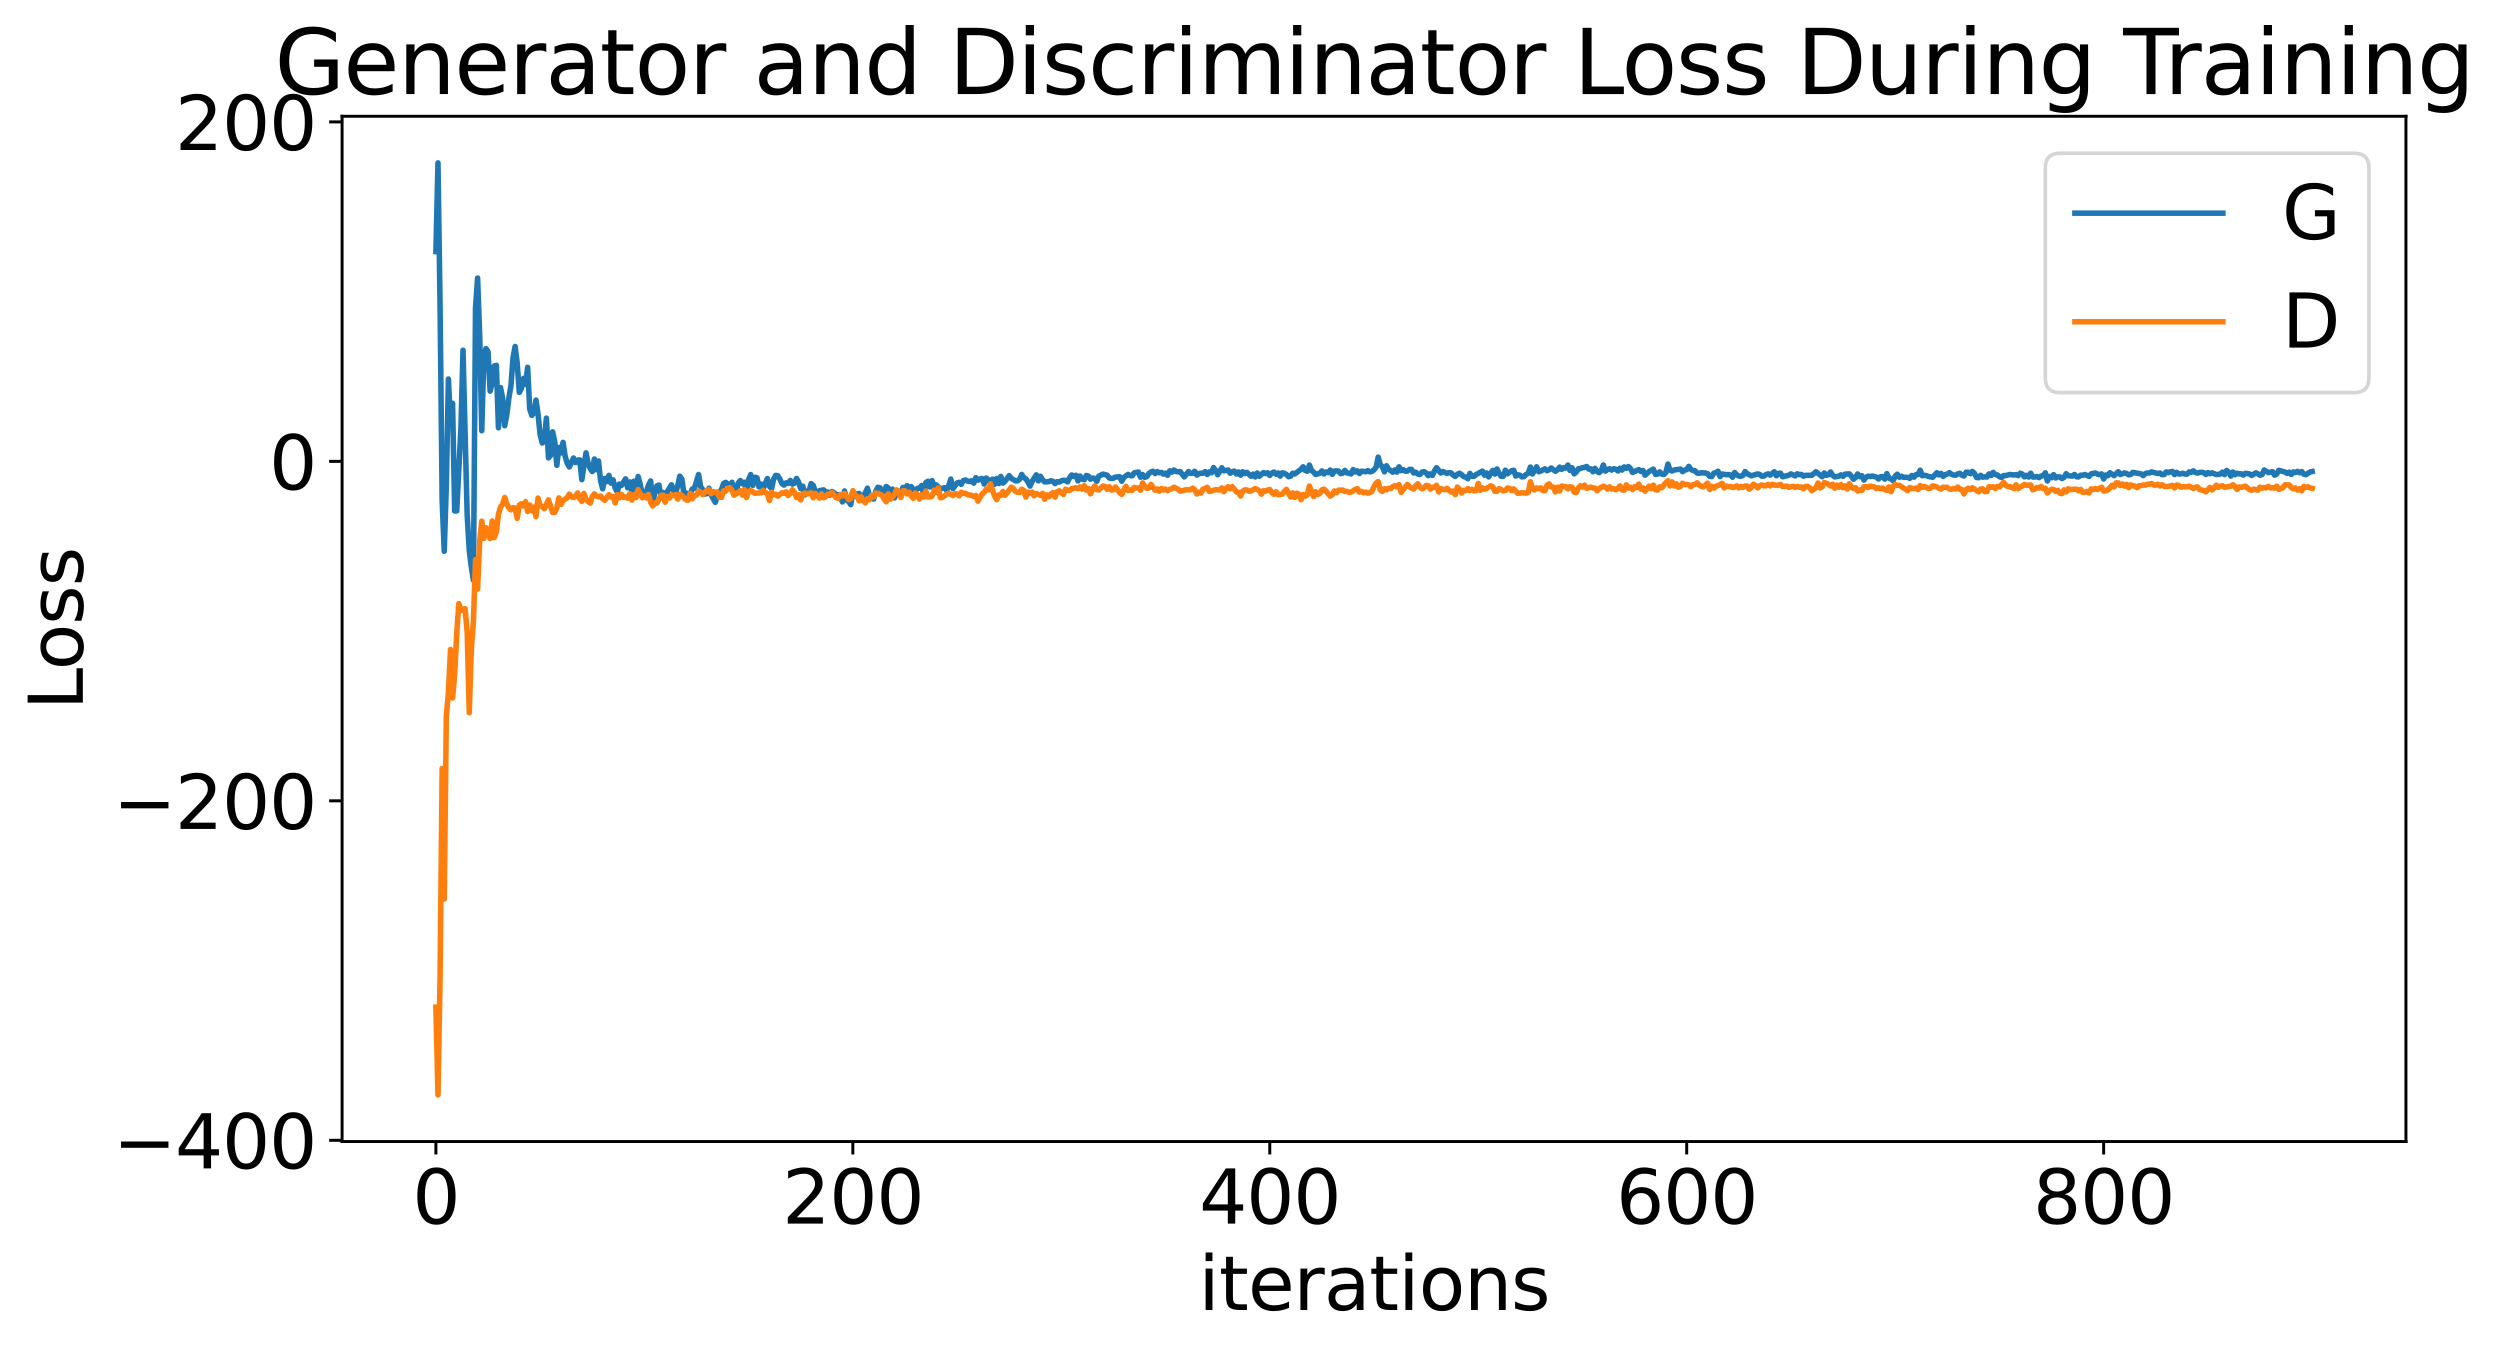 <?xml version="1.0" encoding="utf-8" standalone="no"?>
<!DOCTYPE svg PUBLIC "-//W3C//DTD SVG 1.1//EN"
  "http://www.w3.org/Graphics/SVG/1.1/DTD/svg11.dtd">
<svg xmlns:xlink="http://www.w3.org/1999/xlink" width="675.923pt" height="365.549pt" viewBox="0 0 675.923 365.549" xmlns="http://www.w3.org/2000/svg" version="1.1">
 <defs>
  <style type="text/css">*{stroke-linejoin: round; stroke-linecap: butt}</style>
 </defs>
 <g id="figure_1">
  <g id="patch_1">
   <path d="M 0 365.549 
L 675.923 365.549 
L 675.923 -0 
L 0 -0 
z
" style="fill: #ffffff"/>
  </g>
  <g id="axes_1">
   <g id="patch_2">
    <path d="M 92.491 308.636 
L 650.491 308.636 
L 650.491 31.436 
L 92.491 31.436 
z
" style="fill: #ffffff"/>
   </g>
   <g id="matplotlib.axis_1">
    <g id="xtick_1">
     <g id="line2d_1">
      <defs>
       <path id="m16349808af" d="M 0 0 
L 0 3.5 
" style="stroke: #000000; stroke-width: 0.8"/>
      </defs>
      <g>
       <use xlink:href="#m16349808af" x="117.854" y="308.636" style="stroke: #000000; stroke-width: 0.8"/>
      </g>
     </g>
     <g id="text_1">
      <!-- 0 -->
      <g transform="translate(111.492 330.833) scale(0.2 -0.2)">
       <defs>
        <path id="DejaVuSans-30" d="M 2034 4250 
Q 1547 4250 1301 3770 
Q 1056 3291 1056 2328 
Q 1056 1369 1301 889 
Q 1547 409 2034 409 
Q 2525 409 2770 889 
Q 3016 1369 3016 2328 
Q 3016 3291 2770 3770 
Q 2525 4250 2034 4250 
z
M 2034 4750 
Q 2819 4750 3233 4129 
Q 3647 3509 3647 2328 
Q 3647 1150 3233 529 
Q 2819 -91 2034 -91 
Q 1250 -91 836 529 
Q 422 1150 422 2328 
Q 422 3509 836 4129 
Q 1250 4750 2034 4750 
z
" transform="scale(0.016)"/>
       </defs>
       <use xlink:href="#DejaVuSans-30"/>
      </g>
     </g>
    </g>
    <g id="xtick_2">
     <g id="line2d_2">
      <g>
       <use xlink:href="#m16349808af" x="230.582" y="308.636" style="stroke: #000000; stroke-width: 0.8"/>
      </g>
     </g>
     <g id="text_2">
      <!-- 200 -->
      <g transform="translate(211.494 330.833) scale(0.2 -0.2)">
       <defs>
        <path id="DejaVuSans-32" d="M 1228 531 
L 3431 531 
L 3431 0 
L 469 0 
L 469 531 
Q 828 903 1448 1529 
Q 2069 2156 2228 2338 
Q 2531 2678 2651 2914 
Q 2772 3150 2772 3378 
Q 2772 3750 2511 3984 
Q 2250 4219 1831 4219 
Q 1534 4219 1204 4116 
Q 875 4013 500 3803 
L 500 4441 
Q 881 4594 1212 4672 
Q 1544 4750 1819 4750 
Q 2544 4750 2975 4387 
Q 3406 4025 3406 3419 
Q 3406 3131 3298 2873 
Q 3191 2616 2906 2266 
Q 2828 2175 2409 1742 
Q 1991 1309 1228 531 
z
" transform="scale(0.016)"/>
       </defs>
       <use xlink:href="#DejaVuSans-32"/>
       <use xlink:href="#DejaVuSans-30" x="63.623"/>
       <use xlink:href="#DejaVuSans-30" x="127.246"/>
      </g>
     </g>
    </g>
    <g id="xtick_3">
     <g id="line2d_3">
      <g>
       <use xlink:href="#m16349808af" x="343.309" y="308.636" style="stroke: #000000; stroke-width: 0.8"/>
      </g>
     </g>
     <g id="text_3">
      <!-- 400 -->
      <g transform="translate(324.221 330.833) scale(0.2 -0.2)">
       <defs>
        <path id="DejaVuSans-34" d="M 2419 4116 
L 825 1625 
L 2419 1625 
L 2419 4116 
z
M 2253 4666 
L 3047 4666 
L 3047 1625 
L 3713 1625 
L 3713 1100 
L 3047 1100 
L 3047 0 
L 2419 0 
L 2419 1100 
L 313 1100 
L 313 1709 
L 2253 4666 
z
" transform="scale(0.016)"/>
       </defs>
       <use xlink:href="#DejaVuSans-34"/>
       <use xlink:href="#DejaVuSans-30" x="63.623"/>
       <use xlink:href="#DejaVuSans-30" x="127.246"/>
      </g>
     </g>
    </g>
    <g id="xtick_4">
     <g id="line2d_4">
      <g>
       <use xlink:href="#m16349808af" x="456.036" y="308.636" style="stroke: #000000; stroke-width: 0.8"/>
      </g>
     </g>
     <g id="text_4">
      <!-- 600 -->
      <g transform="translate(436.949 330.833) scale(0.2 -0.2)">
       <defs>
        <path id="DejaVuSans-36" d="M 2113 2584 
Q 1688 2584 1439 2293 
Q 1191 2003 1191 1497 
Q 1191 994 1439 701 
Q 1688 409 2113 409 
Q 2538 409 2786 701 
Q 3034 994 3034 1497 
Q 3034 2003 2786 2293 
Q 2538 2584 2113 2584 
z
M 3366 4563 
L 3366 3988 
Q 3128 4100 2886 4159 
Q 2644 4219 2406 4219 
Q 1781 4219 1451 3797 
Q 1122 3375 1075 2522 
Q 1259 2794 1537 2939 
Q 1816 3084 2150 3084 
Q 2853 3084 3261 2657 
Q 3669 2231 3669 1497 
Q 3669 778 3244 343 
Q 2819 -91 2113 -91 
Q 1303 -91 875 529 
Q 447 1150 447 2328 
Q 447 3434 972 4092 
Q 1497 4750 2381 4750 
Q 2619 4750 2861 4703 
Q 3103 4656 3366 4563 
z
" transform="scale(0.016)"/>
       </defs>
       <use xlink:href="#DejaVuSans-36"/>
       <use xlink:href="#DejaVuSans-30" x="63.623"/>
       <use xlink:href="#DejaVuSans-30" x="127.246"/>
      </g>
     </g>
    </g>
    <g id="xtick_5">
     <g id="line2d_5">
      <g>
       <use xlink:href="#m16349808af" x="568.763" y="308.636" style="stroke: #000000; stroke-width: 0.8"/>
      </g>
     </g>
     <g id="text_5">
      <!-- 800 -->
      <g transform="translate(549.676 330.833) scale(0.2 -0.2)">
       <defs>
        <path id="DejaVuSans-38" d="M 2034 2216 
Q 1584 2216 1326 1975 
Q 1069 1734 1069 1313 
Q 1069 891 1326 650 
Q 1584 409 2034 409 
Q 2484 409 2743 651 
Q 3003 894 3003 1313 
Q 3003 1734 2745 1975 
Q 2488 2216 2034 2216 
z
M 1403 2484 
Q 997 2584 770 2862 
Q 544 3141 544 3541 
Q 544 4100 942 4425 
Q 1341 4750 2034 4750 
Q 2731 4750 3128 4425 
Q 3525 4100 3525 3541 
Q 3525 3141 3298 2862 
Q 3072 2584 2669 2484 
Q 3125 2378 3379 2068 
Q 3634 1759 3634 1313 
Q 3634 634 3220 271 
Q 2806 -91 2034 -91 
Q 1263 -91 848 271 
Q 434 634 434 1313 
Q 434 1759 690 2068 
Q 947 2378 1403 2484 
z
M 1172 3481 
Q 1172 3119 1398 2916 
Q 1625 2713 2034 2713 
Q 2441 2713 2670 2916 
Q 2900 3119 2900 3481 
Q 2900 3844 2670 4047 
Q 2441 4250 2034 4250 
Q 1625 4250 1398 4047 
Q 1172 3844 1172 3481 
z
" transform="scale(0.016)"/>
       </defs>
       <use xlink:href="#DejaVuSans-38"/>
       <use xlink:href="#DejaVuSans-30" x="63.623"/>
       <use xlink:href="#DejaVuSans-30" x="127.246"/>
      </g>
     </g>
    </g>
    <g id="text_6">
     <!-- iterations -->
     <g transform="translate(324.036 354.189) scale(0.2 -0.2)">
      <defs>
       <path id="DejaVuSans-69" d="M 603 3500 
L 1178 3500 
L 1178 0 
L 603 0 
L 603 3500 
z
M 603 4863 
L 1178 4863 
L 1178 4134 
L 603 4134 
L 603 4863 
z
" transform="scale(0.016)"/>
       <path id="DejaVuSans-74" d="M 1172 4494 
L 1172 3500 
L 2356 3500 
L 2356 3053 
L 1172 3053 
L 1172 1153 
Q 1172 725 1289 603 
Q 1406 481 1766 481 
L 2356 481 
L 2356 0 
L 1766 0 
Q 1100 0 847 248 
Q 594 497 594 1153 
L 594 3053 
L 172 3053 
L 172 3500 
L 594 3500 
L 594 4494 
L 1172 4494 
z
" transform="scale(0.016)"/>
       <path id="DejaVuSans-65" d="M 3597 1894 
L 3597 1613 
L 953 1613 
Q 991 1019 1311 708 
Q 1631 397 2203 397 
Q 2534 397 2845 478 
Q 3156 559 3463 722 
L 3463 178 
Q 3153 47 2828 -22 
Q 2503 -91 2169 -91 
Q 1331 -91 842 396 
Q 353 884 353 1716 
Q 353 2575 817 3079 
Q 1281 3584 2069 3584 
Q 2775 3584 3186 3129 
Q 3597 2675 3597 1894 
z
M 3022 2063 
Q 3016 2534 2758 2815 
Q 2500 3097 2075 3097 
Q 1594 3097 1305 2825 
Q 1016 2553 972 2059 
L 3022 2063 
z
" transform="scale(0.016)"/>
       <path id="DejaVuSans-72" d="M 2631 2963 
Q 2534 3019 2420 3045 
Q 2306 3072 2169 3072 
Q 1681 3072 1420 2755 
Q 1159 2438 1159 1844 
L 1159 0 
L 581 0 
L 581 3500 
L 1159 3500 
L 1159 2956 
Q 1341 3275 1631 3429 
Q 1922 3584 2338 3584 
Q 2397 3584 2469 3576 
Q 2541 3569 2628 3553 
L 2631 2963 
z
" transform="scale(0.016)"/>
       <path id="DejaVuSans-61" d="M 2194 1759 
Q 1497 1759 1228 1600 
Q 959 1441 959 1056 
Q 959 750 1161 570 
Q 1363 391 1709 391 
Q 2188 391 2477 730 
Q 2766 1069 2766 1631 
L 2766 1759 
L 2194 1759 
z
M 3341 1997 
L 3341 0 
L 2766 0 
L 2766 531 
Q 2569 213 2275 61 
Q 1981 -91 1556 -91 
Q 1019 -91 701 211 
Q 384 513 384 1019 
Q 384 1609 779 1909 
Q 1175 2209 1959 2209 
L 2766 2209 
L 2766 2266 
Q 2766 2663 2505 2880 
Q 2244 3097 1772 3097 
Q 1472 3097 1187 3025 
Q 903 2953 641 2809 
L 641 3341 
Q 956 3463 1253 3523 
Q 1550 3584 1831 3584 
Q 2591 3584 2966 3190 
Q 3341 2797 3341 1997 
z
" transform="scale(0.016)"/>
       <path id="DejaVuSans-6f" d="M 1959 3097 
Q 1497 3097 1228 2736 
Q 959 2375 959 1747 
Q 959 1119 1226 758 
Q 1494 397 1959 397 
Q 2419 397 2687 759 
Q 2956 1122 2956 1747 
Q 2956 2369 2687 2733 
Q 2419 3097 1959 3097 
z
M 1959 3584 
Q 2709 3584 3137 3096 
Q 3566 2609 3566 1747 
Q 3566 888 3137 398 
Q 2709 -91 1959 -91 
Q 1206 -91 779 398 
Q 353 888 353 1747 
Q 353 2609 779 3096 
Q 1206 3584 1959 3584 
z
" transform="scale(0.016)"/>
       <path id="DejaVuSans-6e" d="M 3513 2113 
L 3513 0 
L 2938 0 
L 2938 2094 
Q 2938 2591 2744 2837 
Q 2550 3084 2163 3084 
Q 1697 3084 1428 2787 
Q 1159 2491 1159 1978 
L 1159 0 
L 581 0 
L 581 3500 
L 1159 3500 
L 1159 2956 
Q 1366 3272 1645 3428 
Q 1925 3584 2291 3584 
Q 2894 3584 3203 3211 
Q 3513 2838 3513 2113 
z
" transform="scale(0.016)"/>
       <path id="DejaVuSans-73" d="M 2834 3397 
L 2834 2853 
Q 2591 2978 2328 3040 
Q 2066 3103 1784 3103 
Q 1356 3103 1142 2972 
Q 928 2841 928 2578 
Q 928 2378 1081 2264 
Q 1234 2150 1697 2047 
L 1894 2003 
Q 2506 1872 2764 1633 
Q 3022 1394 3022 966 
Q 3022 478 2636 193 
Q 2250 -91 1575 -91 
Q 1294 -91 989 -36 
Q 684 19 347 128 
L 347 722 
Q 666 556 975 473 
Q 1284 391 1588 391 
Q 1994 391 2212 530 
Q 2431 669 2431 922 
Q 2431 1156 2273 1281 
Q 2116 1406 1581 1522 
L 1381 1569 
Q 847 1681 609 1914 
Q 372 2147 372 2553 
Q 372 3047 722 3315 
Q 1072 3584 1716 3584 
Q 2034 3584 2315 3537 
Q 2597 3491 2834 3397 
z
" transform="scale(0.016)"/>
      </defs>
      <use xlink:href="#DejaVuSans-69"/>
      <use xlink:href="#DejaVuSans-74" x="27.783"/>
      <use xlink:href="#DejaVuSans-65" x="66.992"/>
      <use xlink:href="#DejaVuSans-72" x="128.516"/>
      <use xlink:href="#DejaVuSans-61" x="169.629"/>
      <use xlink:href="#DejaVuSans-74" x="230.908"/>
      <use xlink:href="#DejaVuSans-69" x="270.117"/>
      <use xlink:href="#DejaVuSans-6f" x="297.9"/>
      <use xlink:href="#DejaVuSans-6e" x="359.082"/>
      <use xlink:href="#DejaVuSans-73" x="422.461"/>
     </g>
    </g>
   </g>
   <g id="matplotlib.axis_2">
    <g id="ytick_1">
     <g id="line2d_6">
      <defs>
       <path id="m690004a95e" d="M 0 0 
L -3.5 0 
" style="stroke: #000000; stroke-width: 0.8"/>
      </defs>
      <g>
       <use xlink:href="#m690004a95e" x="92.491" y="308.301" style="stroke: #000000; stroke-width: 0.8"/>
      </g>
     </g>
     <g id="text_7">
      <!-- −400 -->
      <g transform="translate(30.556 315.9) scale(0.2 -0.2)">
       <defs>
        <path id="DejaVuSans-2212" d="M 678 2272 
L 4684 2272 
L 4684 1741 
L 678 1741 
L 678 2272 
z
" transform="scale(0.016)"/>
       </defs>
       <use xlink:href="#DejaVuSans-2212"/>
       <use xlink:href="#DejaVuSans-34" x="83.789"/>
       <use xlink:href="#DejaVuSans-30" x="147.412"/>
       <use xlink:href="#DejaVuSans-30" x="211.035"/>
      </g>
     </g>
    </g>
    <g id="ytick_2">
     <g id="line2d_7">
      <g>
       <use xlink:href="#m690004a95e" x="92.491" y="216.52" style="stroke: #000000; stroke-width: 0.8"/>
      </g>
     </g>
     <g id="text_8">
      <!-- −200 -->
      <g transform="translate(30.556 224.119) scale(0.2 -0.2)">
       <use xlink:href="#DejaVuSans-2212"/>
       <use xlink:href="#DejaVuSans-32" x="83.789"/>
       <use xlink:href="#DejaVuSans-30" x="147.412"/>
       <use xlink:href="#DejaVuSans-30" x="211.035"/>
      </g>
     </g>
    </g>
    <g id="ytick_3">
     <g id="line2d_8">
      <g>
       <use xlink:href="#m690004a95e" x="92.491" y="124.739" style="stroke: #000000; stroke-width: 0.8"/>
      </g>
     </g>
     <g id="text_9">
      <!-- 0 -->
      <g transform="translate(72.766 132.338) scale(0.2 -0.2)">
       <use xlink:href="#DejaVuSans-30"/>
      </g>
     </g>
    </g>
    <g id="ytick_4">
     <g id="line2d_9">
      <g>
       <use xlink:href="#m690004a95e" x="92.491" y="32.958" style="stroke: #000000; stroke-width: 0.8"/>
      </g>
     </g>
     <g id="text_10">
      <!-- 200 -->
      <g transform="translate(47.316 40.557) scale(0.2 -0.2)">
       <use xlink:href="#DejaVuSans-32"/>
       <use xlink:href="#DejaVuSans-30" x="63.623"/>
       <use xlink:href="#DejaVuSans-30" x="127.246"/>
      </g>
     </g>
    </g>
    <g id="text_11">
     <!-- Loss -->
     <g transform="translate(22.397 191.971) rotate(-90) scale(0.2 -0.2)">
      <defs>
       <path id="DejaVuSans-4c" d="M 628 4666 
L 1259 4666 
L 1259 531 
L 3531 531 
L 3531 0 
L 628 0 
L 628 4666 
z
" transform="scale(0.016)"/>
      </defs>
      <use xlink:href="#DejaVuSans-4c"/>
      <use xlink:href="#DejaVuSans-6f" x="53.963"/>
      <use xlink:href="#DejaVuSans-73" x="115.145"/>
      <use xlink:href="#DejaVuSans-73" x="167.244"/>
     </g>
    </g>
   </g>
   <g id="line2d_10">
    <path d="M 117.854 68.01 
L 118.418 44.036 
L 118.982 82.894 
L 119.545 135.353 
L 120.109 149.038 
L 120.672 131.292 
L 121.236 102.481 
L 121.8 114.664 
L 122.363 109.036 
L 122.927 138.147 
L 123.491 138.134 
L 124.618 115.734 
L 125.182 94.696 
L 126.309 139.286 
L 126.872 148.795 
L 127.436 153.318 
L 128 156.878 
L 128.563 83.249 
L 129.127 75.174 
L 129.691 90.473 
L 130.254 116.457 
L 130.818 96.256 
L 131.382 94.26 
L 131.945 95.075 
L 132.509 105.745 
L 133.072 103.501 
L 133.636 98.938 
L 134.2 98.781 
L 134.763 115.659 
L 135.327 104.793 
L 135.891 107.675 
L 136.454 115.096 
L 137.018 112.159 
L 137.582 107.601 
L 138.145 104.285 
L 138.709 96.707 
L 139.272 93.68 
L 139.836 98.194 
L 140.4 106.086 
L 140.963 105.036 
L 141.527 102.323 
L 142.091 103.946 
L 142.654 99.317 
L 143.218 110.565 
L 143.782 112.307 
L 144.345 111.666 
L 144.909 108.168 
L 145.472 111.995 
L 146.036 117.503 
L 146.6 119.774 
L 147.163 119.367 
L 147.727 113.052 
L 148.291 123.794 
L 148.854 123.122 
L 149.418 116.752 
L 149.982 119.487 
L 150.545 125.791 
L 151.109 120.978 
L 151.672 122.459 
L 152.236 119.602 
L 152.8 123.368 
L 153.363 125.267 
L 153.927 126.254 
L 155.054 123.833 
L 155.618 125.067 
L 156.182 124.405 
L 156.745 124.343 
L 157.309 129.685 
L 158.436 122.441 
L 159 125.292 
L 159.563 126.639 
L 160.127 127.489 
L 160.691 124.105 
L 161.254 127.007 
L 161.818 124.635 
L 162.382 130.008 
L 162.945 132.148 
L 163.509 129.333 
L 164.072 130.199 
L 164.636 128.532 
L 165.2 130.615 
L 165.763 129.75 
L 166.327 131.975 
L 166.891 133.042 
L 167.454 130.869 
L 168.018 131.244 
L 169.145 129.486 
L 169.709 131.903 
L 170.272 130.3 
L 170.836 132.787 
L 171.4 130.104 
L 171.963 132.297 
L 172.527 128.828 
L 173.091 130.977 
L 173.654 133.625 
L 174.218 133.679 
L 174.782 132.891 
L 175.345 131.166 
L 175.909 130.029 
L 176.472 136.267 
L 177.036 133.172 
L 177.6 131.367 
L 178.163 131.144 
L 178.727 134.254 
L 179.291 133.153 
L 179.854 135.194 
L 180.418 132.96 
L 181.545 131.082 
L 182.109 132.585 
L 182.672 133.281 
L 183.236 131.341 
L 183.8 128.753 
L 184.363 129.528 
L 184.927 133.658 
L 185.491 133.308 
L 186.054 134.76 
L 187.182 132.202 
L 187.745 132.04 
L 188.872 128.293 
L 189.436 131.624 
L 190 132.367 
L 190.563 133.575 
L 191.127 133.468 
L 191.691 132.014 
L 192.254 133.775 
L 193.382 135.817 
L 193.945 134.156 
L 194.509 133.039 
L 195.072 132.366 
L 195.636 130.732 
L 196.2 130.422 
L 197.327 131.352 
L 197.891 130.397 
L 198.454 132.386 
L 199.018 133.449 
L 199.582 130.621 
L 200.145 129.916 
L 200.709 130.78 
L 201.272 130.367 
L 201.836 133.018 
L 202.4 129.7 
L 202.963 128.315 
L 203.527 131.243 
L 204.091 129.04 
L 204.654 129.159 
L 205.218 131.658 
L 205.782 130.877 
L 206.345 132.068 
L 207.472 129.382 
L 208.036 131.489 
L 208.6 132.135 
L 209.163 129.52 
L 209.727 128.527 
L 210.291 128.627 
L 210.854 129.507 
L 211.418 130.754 
L 211.982 131.149 
L 212.545 130.543 
L 213.109 130.694 
L 213.672 129.901 
L 214.236 130.887 
L 214.8 130.64 
L 215.363 129.355 
L 215.927 130.365 
L 216.491 132.129 
L 217.054 131.452 
L 217.618 133.778 
L 218.182 132.794 
L 218.745 132.711 
L 219.309 130.761 
L 219.872 131.242 
L 220.436 132.939 
L 221 133.683 
L 221.563 132.669 
L 222.691 132.445 
L 223.254 132.994 
L 223.818 133.06 
L 224.382 133.885 
L 224.945 132.892 
L 225.509 133.233 
L 226.072 133.746 
L 226.636 133.739 
L 227.2 134.525 
L 227.763 135.705 
L 228.327 132.744 
L 228.891 135.219 
L 229.454 135.591 
L 230.018 136.433 
L 230.582 132.965 
L 231.145 134.075 
L 231.709 133.541 
L 232.272 133.422 
L 232.836 135.237 
L 233.4 134.063 
L 233.963 133.229 
L 234.527 131.971 
L 235.091 134.241 
L 235.654 134.068 
L 236.218 134.937 
L 236.782 132.84 
L 237.345 131.756 
L 237.909 131.859 
L 238.472 132.699 
L 239.036 132.989 
L 239.6 131.534 
L 240.163 131.943 
L 240.727 132.9 
L 241.291 132.249 
L 241.854 134.623 
L 242.418 132.871 
L 242.982 133.639 
L 243.545 133.328 
L 244.109 131.803 
L 244.672 132.484 
L 245.236 131.304 
L 245.8 132.834 
L 246.363 131.565 
L 246.927 132.346 
L 247.491 132.763 
L 248.054 132.034 
L 248.618 132.01 
L 249.182 131.256 
L 249.745 133.788 
L 250.309 130.493 
L 250.872 130.136 
L 251.436 131.67 
L 252 129.936 
L 252.563 131.294 
L 253.127 131.094 
L 254.254 132.187 
L 255.382 131.861 
L 255.945 132.64 
L 256.509 131.282 
L 257.072 129.53 
L 257.636 132.112 
L 258.763 130.58 
L 259.327 130.407 
L 259.891 130.957 
L 260.454 129.942 
L 261.018 129.766 
L 261.582 130.066 
L 262.145 130.203 
L 262.709 129.98 
L 263.272 130.627 
L 263.836 129.133 
L 264.4 129.835 
L 264.963 129.534 
L 265.527 129.364 
L 266.091 130.857 
L 266.654 129.246 
L 267.218 129.706 
L 267.782 130.421 
L 268.345 129.545 
L 268.909 130.94 
L 269.472 129.371 
L 270.036 130.738 
L 270.6 128.822 
L 271.163 130.61 
L 271.727 130.103 
L 272.854 128.587 
L 273.418 129.332 
L 274.545 130.014 
L 275.109 130.005 
L 275.672 129.564 
L 276.236 128.278 
L 276.8 129.133 
L 277.363 129.444 
L 277.927 130.328 
L 278.491 131.422 
L 279.054 130.157 
L 280.182 128.387 
L 280.745 130.002 
L 281.309 128.766 
L 281.872 129.728 
L 282.436 130.295 
L 283.563 130.229 
L 284.127 129.99 
L 284.691 130.146 
L 285.254 130.742 
L 285.818 130.233 
L 286.382 130.336 
L 286.945 130.009 
L 287.509 129.832 
L 288.072 129.938 
L 288.636 130.277 
L 289.2 129.16 
L 289.763 128.428 
L 290.327 128.815 
L 290.891 128.503 
L 291.454 130.018 
L 292.018 128.713 
L 292.582 129.533 
L 293.145 129.687 
L 293.709 128.563 
L 294.272 128.72 
L 294.836 129.561 
L 295.4 129.261 
L 295.963 129.333 
L 296.527 130.125 
L 297.091 128.726 
L 298.218 128.193 
L 299.345 128.481 
L 299.909 129.227 
L 300.472 129.364 
L 301.036 129.293 
L 301.6 128.979 
L 302.727 128.9 
L 303.291 130.109 
L 303.854 129.085 
L 304.982 128.258 
L 305.545 128.583 
L 306.109 128.64 
L 306.672 127.829 
L 307.8 127.622 
L 308.363 129.027 
L 308.927 128.308 
L 309.491 129.061 
L 310.054 128.863 
L 310.618 128.028 
L 311.182 127.59 
L 311.745 127.418 
L 312.309 128.046 
L 312.872 127.51 
L 313.436 127.816 
L 314 127.725 
L 314.563 128.205 
L 315.127 127.91 
L 315.691 128.496 
L 316.254 127.307 
L 316.818 127.661 
L 317.382 127.074 
L 317.945 127.464 
L 318.509 127.568 
L 319.072 127.493 
L 320.2 128.934 
L 321.327 127.495 
L 321.891 127.974 
L 322.454 127.964 
L 323.018 127.433 
L 323.582 128.446 
L 324.145 128.006 
L 325.272 127.934 
L 325.836 127.503 
L 326.4 128.276 
L 326.963 127.592 
L 327.527 127.821 
L 328.091 126.42 
L 328.654 127.184 
L 329.218 128.351 
L 330.345 126.478 
L 330.909 127.288 
L 332.036 127.097 
L 332.6 127.944 
L 333.163 127.523 
L 333.727 127.369 
L 334.291 128.155 
L 334.854 127.606 
L 335.418 128.47 
L 335.982 127.537 
L 336.545 128.049 
L 337.109 127.705 
L 338.236 128.758 
L 338.8 128.176 
L 339.363 128.949 
L 339.927 127.886 
L 340.491 128.758 
L 341.618 127.764 
L 342.182 128.041 
L 342.745 127.818 
L 343.309 128.539 
L 343.872 127.909 
L 344.436 127.62 
L 345 128.215 
L 345.563 127.872 
L 346.127 128.731 
L 346.691 127.831 
L 347.254 127.973 
L 347.818 128.302 
L 348.382 128.875 
L 348.945 128.731 
L 349.509 127.937 
L 350.072 128.147 
L 351.763 126.865 
L 352.327 126.206 
L 352.891 127.195 
L 353.454 127.406 
L 354.018 125.752 
L 354.582 127.181 
L 355.145 127.622 
L 355.709 128.285 
L 356.836 127.953 
L 357.4 127.321 
L 357.963 128.138 
L 358.527 127.596 
L 359.091 127.777 
L 359.654 127.076 
L 360.218 128.238 
L 360.782 127.355 
L 361.345 127.311 
L 361.909 127.383 
L 362.472 128.051 
L 363.036 127.911 
L 363.6 127.191 
L 364.163 127.863 
L 364.727 127.925 
L 365.291 128.141 
L 365.854 126.967 
L 366.418 127.602 
L 366.982 127.303 
L 367.545 128.02 
L 368.109 127.396 
L 369.236 127.55 
L 369.8 127.241 
L 370.363 127.562 
L 370.927 127.469 
L 371.491 127.018 
L 372.054 126.33 
L 372.618 123.594 
L 373.182 125.641 
L 373.745 126.194 
L 374.309 127.565 
L 374.872 125.926 
L 375.436 126.839 
L 376.563 127.663 
L 377.127 127.044 
L 377.691 127.646 
L 378.254 126.217 
L 378.818 127.247 
L 379.382 126.969 
L 379.945 127.389 
L 380.509 127.367 
L 381.072 126.91 
L 381.636 126.92 
L 382.2 127.869 
L 382.763 127.674 
L 383.327 128.141 
L 383.891 128.297 
L 384.454 127.669 
L 385.018 127.522 
L 385.582 127.865 
L 386.145 128.588 
L 386.709 128.133 
L 387.272 128.536 
L 387.836 127.352 
L 388.4 126.453 
L 389.527 127.878 
L 390.091 127.473 
L 391.218 127.995 
L 391.782 127.785 
L 392.345 127.877 
L 392.909 128.483 
L 393.472 128.794 
L 394.036 128.221 
L 394.6 127.948 
L 395.163 128.313 
L 395.727 128.855 
L 396.291 128.997 
L 396.854 129.42 
L 397.418 127.992 
L 397.982 128.745 
L 398.545 128.776 
L 399.109 128.307 
L 400.8 127.366 
L 401.363 128.478 
L 401.927 127.867 
L 402.491 128.945 
L 403.054 127.881 
L 403.618 127.177 
L 404.182 128.168 
L 404.745 126.793 
L 405.309 127.978 
L 405.872 128.793 
L 406.436 128.766 
L 407 127.131 
L 407.563 128.101 
L 408.691 127.293 
L 409.254 127.158 
L 409.818 128.714 
L 410.382 128.371 
L 410.945 128.487 
L 411.509 128.947 
L 412.072 128.838 
L 412.636 128.26 
L 413.2 127.951 
L 413.763 126.283 
L 414.327 128.14 
L 415.454 126.208 
L 416.018 127.54 
L 416.582 127.357 
L 417.709 126.763 
L 418.272 127.26 
L 418.836 126.997 
L 419.4 126.529 
L 420.527 127.412 
L 421.091 127.05 
L 421.654 126.293 
L 422.218 126.896 
L 422.782 126.452 
L 423.345 126.552 
L 423.909 125.732 
L 424.472 127.181 
L 425.036 126.471 
L 425.6 128.103 
L 426.163 127.623 
L 426.727 126.756 
L 427.291 126.674 
L 427.854 126.43 
L 428.418 126.383 
L 428.982 126.126 
L 429.545 126.833 
L 430.109 126.756 
L 430.672 127.538 
L 431.236 126.623 
L 431.8 127.5 
L 432.363 127.788 
L 432.927 127.217 
L 433.491 125.721 
L 434.054 127.375 
L 434.618 126.932 
L 435.182 126.742 
L 435.745 127.097 
L 436.309 126.733 
L 436.872 126.863 
L 437.436 127.33 
L 438 126.593 
L 438.563 127.082 
L 439.127 126.241 
L 439.691 126.634 
L 440.254 126.148 
L 440.818 126.651 
L 441.382 127.736 
L 442.509 127.235 
L 443.072 126.962 
L 443.636 127.437 
L 444.2 127.199 
L 444.763 128.461 
L 445.891 127.469 
L 447.018 126.841 
L 447.582 128.237 
L 448.145 128.195 
L 448.709 127.591 
L 449.272 128.171 
L 449.836 128.288 
L 450.4 127.732 
L 450.963 125.466 
L 451.527 127.136 
L 452.091 127.34 
L 452.654 127.066 
L 454.345 126.838 
L 454.909 127.52 
L 455.472 127.099 
L 456.036 126.969 
L 456.6 126.099 
L 457.163 126.906 
L 457.727 127.216 
L 458.291 127.303 
L 458.854 127.895 
L 459.418 127.955 
L 459.982 127.821 
L 461.109 127.889 
L 461.672 128.066 
L 462.236 128.803 
L 462.8 128.846 
L 463.363 127.944 
L 463.927 127.772 
L 464.491 127.405 
L 465.054 128.85 
L 465.618 128.151 
L 466.745 128.344 
L 467.309 128.322 
L 467.872 128.419 
L 468.436 129.028 
L 469 127.745 
L 469.563 128.373 
L 470.127 128.704 
L 470.691 128.761 
L 471.254 128.526 
L 471.818 127.504 
L 472.382 128.062 
L 473.509 128.644 
L 475.2 128.131 
L 475.763 128.268 
L 476.327 128.735 
L 476.891 128.723 
L 477.454 128.322 
L 478.018 128.122 
L 478.582 128.457 
L 479.709 127.551 
L 480.272 128.639 
L 480.836 127.98 
L 481.4 127.939 
L 481.963 128.9 
L 483.654 128.486 
L 484.218 128.134 
L 485.345 128.665 
L 485.909 128.103 
L 486.472 128.333 
L 487.036 128.272 
L 487.6 128.75 
L 488.163 128.51 
L 489.854 128.499 
L 490.982 127.554 
L 492.672 128.885 
L 493.236 127.879 
L 493.8 128.531 
L 494.363 128.327 
L 494.927 127.605 
L 495.491 128.514 
L 496.054 128.939 
L 497.182 128.728 
L 497.745 128.386 
L 498.309 128.783 
L 498.872 128.185 
L 500 128.133 
L 500.563 128.751 
L 501.127 129.569 
L 501.691 129.102 
L 502.254 128.149 
L 502.818 128.872 
L 503.382 128.616 
L 503.945 129.793 
L 504.509 129.035 
L 505.072 128.759 
L 505.636 128.825 
L 506.2 128.702 
L 507.327 128.989 
L 507.891 129.501 
L 508.454 128.9 
L 509.018 128.861 
L 509.582 129.533 
L 510.145 128.055 
L 510.709 129.237 
L 511.272 129.466 
L 511.836 129.964 
L 512.4 128.735 
L 512.963 128.215 
L 513.527 129.036 
L 514.091 128.773 
L 514.654 129.047 
L 515.782 129.044 
L 516.345 129.319 
L 516.909 128.564 
L 517.472 129.012 
L 518.036 128.318 
L 518.6 128.286 
L 519.163 127.139 
L 519.727 128.622 
L 520.291 128.504 
L 520.854 128.593 
L 521.418 128.832 
L 522.545 129.037 
L 523.672 127.809 
L 524.236 128.393 
L 524.8 127.991 
L 525.363 128.813 
L 525.927 128.313 
L 526.491 128.163 
L 527.054 127.789 
L 527.618 128.224 
L 528.182 128.433 
L 528.745 128.49 
L 529.309 128.122 
L 529.872 127.98 
L 530.436 128.462 
L 531 128.704 
L 531.563 127.684 
L 532.127 127.673 
L 532.691 128.074 
L 533.254 127.455 
L 533.818 127.971 
L 534.382 129.081 
L 534.945 129.154 
L 535.509 128.514 
L 536.072 129.012 
L 536.636 128.909 
L 537.2 128.977 
L 537.763 128.133 
L 538.327 128.556 
L 538.891 127.717 
L 539.454 128.308 
L 540.018 128.415 
L 540.582 128.869 
L 541.145 129.115 
L 541.709 128.583 
L 542.272 128.591 
L 543.4 128.287 
L 544.527 128.425 
L 545.091 128.334 
L 545.654 128.598 
L 546.218 127.948 
L 546.782 128.183 
L 547.345 128.928 
L 547.909 128.505 
L 548.472 128.977 
L 549.036 127.945 
L 549.6 128.973 
L 550.163 128.972 
L 550.727 128.845 
L 551.291 129.124 
L 551.854 128.709 
L 552.418 128.583 
L 552.982 127.837 
L 553.545 130.046 
L 554.109 128.799 
L 554.672 129.144 
L 555.236 128.329 
L 555.8 129.24 
L 556.363 128.93 
L 556.927 128.951 
L 557.491 129.383 
L 558.054 129.071 
L 558.618 128.082 
L 559.182 128.609 
L 560.309 128.725 
L 560.872 128.285 
L 561.436 128.905 
L 562 128.932 
L 562.563 128.47 
L 563.127 128.501 
L 563.691 128.307 
L 564.818 128.804 
L 565.382 128.133 
L 566.509 127.877 
L 567.072 128.187 
L 567.636 128.325 
L 568.2 128.134 
L 568.763 129.491 
L 569.327 128.421 
L 569.891 128.626 
L 570.454 127.815 
L 571.582 128.601 
L 572.709 127.537 
L 573.272 128.289 
L 574.4 127.848 
L 574.963 128.014 
L 575.527 128.374 
L 576.091 128.276 
L 576.654 127.726 
L 578.909 128.123 
L 579.472 128.593 
L 580.036 128.025 
L 580.6 127.879 
L 581.163 127.873 
L 581.727 127.586 
L 583.418 128.033 
L 583.982 127.882 
L 584.545 128.34 
L 585.109 128.304 
L 585.672 127.588 
L 586.236 127.786 
L 586.8 127.569 
L 587.363 127.473 
L 587.927 128.308 
L 588.491 127.703 
L 589.054 128.155 
L 589.618 128.118 
L 590.182 127.952 
L 590.745 128.173 
L 591.309 128.194 
L 591.872 127.598 
L 592.436 127.689 
L 593 127.294 
L 593.563 127.75 
L 594.127 127.921 
L 594.691 127.733 
L 595.254 127.694 
L 595.818 127.787 
L 596.382 128.273 
L 596.945 127.792 
L 597.509 128.088 
L 598.072 127.834 
L 599.2 128.307 
L 600.327 128.167 
L 600.891 127.65 
L 601.454 128.319 
L 602.018 127.208 
L 602.582 127.67 
L 603.145 128.719 
L 603.709 127.622 
L 604.272 128.343 
L 604.836 127.952 
L 605.4 128.125 
L 605.963 128.104 
L 606.527 128.446 
L 607.091 127.96 
L 608.218 128.137 
L 608.782 128.543 
L 609.909 127.846 
L 610.472 128.096 
L 611.036 128.485 
L 611.6 128.309 
L 612.163 127.078 
L 613.291 127.774 
L 614.418 127.545 
L 614.982 128.473 
L 615.545 128.186 
L 616.109 127.168 
L 617.8 127.63 
L 618.363 127.984 
L 618.927 127.646 
L 619.491 128.272 
L 620.054 127.6 
L 620.618 127.738 
L 621.182 127.453 
L 621.745 127.814 
L 622.309 127.508 
L 622.872 128.201 
L 623.436 128.335 
L 624.563 127.613 
L 625.127 127.493 
L 625.127 127.493 
" clip-path="url(#p7227f51cf2)" style="fill: none; stroke: #1f77b4; stroke-width: 1.5; stroke-linecap: square"/>
   </g>
   <g id="line2d_11">
    <path d="M 117.854 272.296 
L 118.418 296.036 
L 118.982 264.026 
L 119.545 207.8 
L 120.109 243.067 
L 120.672 193.63 
L 121.236 187.417 
L 121.8 175.613 
L 122.363 188.709 
L 122.927 182.469 
L 123.491 171.246 
L 124.054 163.201 
L 124.618 165.079 
L 125.182 164.641 
L 125.745 164.584 
L 126.309 170.878 
L 126.872 192.699 
L 127.436 175.336 
L 128 168.05 
L 128.563 151.28 
L 129.127 159.248 
L 129.691 146.288 
L 130.254 140.902 
L 130.818 145.551 
L 131.382 142.667 
L 131.945 143.648 
L 132.509 145.607 
L 133.072 140.852 
L 133.636 145.328 
L 134.2 143.822 
L 134.763 139.007 
L 135.327 137.083 
L 135.891 136.292 
L 136.454 134.506 
L 137.018 136.254 
L 137.582 137.32 
L 138.145 137.858 
L 138.709 137.249 
L 139.272 137.37 
L 139.836 140.141 
L 140.4 136.559 
L 140.963 136.205 
L 141.527 136.797 
L 142.091 135.642 
L 142.654 138.298 
L 143.218 136.549 
L 143.782 138.086 
L 144.345 137.093 
L 144.909 139.686 
L 145.472 134.66 
L 146.036 136.76 
L 146.6 136.929 
L 147.163 137.545 
L 148.291 135.146 
L 149.418 138.557 
L 149.982 138.551 
L 150.545 137.3 
L 151.109 134.618 
L 151.672 136.359 
L 152.236 135.33 
L 153.363 134.58 
L 153.927 133.587 
L 154.491 134.312 
L 155.054 134.513 
L 155.618 134.178 
L 156.182 133.277 
L 156.745 134.796 
L 157.309 135.57 
L 157.872 133.398 
L 158.436 134.945 
L 159 135.595 
L 159.563 136.024 
L 160.127 134.272 
L 160.691 133.52 
L 161.254 134.134 
L 161.818 134.355 
L 162.382 134.102 
L 162.945 134.851 
L 163.509 135.281 
L 164.636 133.754 
L 165.2 134.35 
L 165.763 134.198 
L 166.327 135.957 
L 166.891 133.746 
L 167.454 134.598 
L 168.018 133.656 
L 168.582 134.48 
L 169.145 134.348 
L 169.709 134.697 
L 170.272 133.513 
L 170.836 135.221 
L 171.4 133.731 
L 171.963 134.529 
L 172.527 132.371 
L 173.654 134.572 
L 174.218 134.072 
L 174.782 134.628 
L 175.345 133.687 
L 175.909 135.794 
L 176.472 136.798 
L 177.036 135.97 
L 177.6 136.02 
L 178.727 133.938 
L 179.291 133.883 
L 179.854 135.784 
L 180.418 134.247 
L 180.982 134.671 
L 181.545 133.788 
L 182.109 133.986 
L 182.672 133.749 
L 183.236 134.938 
L 183.8 133.591 
L 184.363 133.949 
L 185.491 135.163 
L 186.054 135.25 
L 186.618 133.418 
L 187.182 134.84 
L 187.745 134.042 
L 188.309 133.858 
L 188.872 132.744 
L 189.436 133.127 
L 190 133.734 
L 191.127 132.54 
L 191.691 132.382 
L 192.254 133.468 
L 192.818 132.895 
L 193.382 133.132 
L 193.945 133.055 
L 194.509 134.444 
L 195.072 134.492 
L 195.636 132.704 
L 196.2 132.804 
L 196.763 132.034 
L 197.327 131.855 
L 197.891 132.524 
L 198.454 133.9 
L 199.018 133.358 
L 199.582 133.204 
L 200.145 132.665 
L 200.709 133.85 
L 201.272 132.38 
L 201.836 134.509 
L 202.4 132.892 
L 202.963 132.6 
L 204.091 133.372 
L 205.218 133.29 
L 205.782 133.234 
L 206.345 132.598 
L 206.909 133.141 
L 207.472 133.469 
L 208.036 135.298 
L 208.6 133.082 
L 209.163 133.767 
L 209.727 133.628 
L 210.291 134.143 
L 211.418 133.234 
L 211.982 133.387 
L 212.545 132.978 
L 213.109 133.963 
L 213.672 133.314 
L 214.236 132.412 
L 214.8 133.066 
L 215.363 134.496 
L 215.927 133.756 
L 216.491 135.163 
L 217.054 133.582 
L 217.618 133.306 
L 218.182 133.525 
L 219.309 133.266 
L 219.872 134.59 
L 220.436 133.405 
L 221.563 134.669 
L 222.127 133.501 
L 222.691 134.549 
L 223.254 134.331 
L 223.818 133.594 
L 224.382 133.685 
L 224.945 133.132 
L 226.072 134.556 
L 226.636 134.748 
L 227.2 133.735 
L 227.763 134.057 
L 228.327 133.4 
L 229.454 135.079 
L 230.018 134.763 
L 230.582 132.67 
L 231.145 133.845 
L 231.709 134.183 
L 232.272 135.394 
L 232.836 134.322 
L 233.4 135.404 
L 233.963 135.966 
L 234.527 134.883 
L 235.091 135.133 
L 235.654 133.913 
L 236.218 134.39 
L 236.782 133.28 
L 237.345 133.387 
L 238.472 133.885 
L 239.036 134.965 
L 239.6 135.665 
L 240.163 133.527 
L 240.727 134.959 
L 241.291 134.407 
L 241.854 133.612 
L 242.418 132.454 
L 242.982 132.902 
L 243.545 134.502 
L 244.109 132.691 
L 244.672 132.708 
L 245.236 133.549 
L 245.8 133.085 
L 246.363 134.094 
L 246.927 134.74 
L 247.491 133.29 
L 248.054 133.718 
L 248.618 134.942 
L 249.182 133.779 
L 249.745 134.404 
L 250.309 132.779 
L 250.872 134.351 
L 251.436 134.338 
L 252 134.155 
L 252.563 132.526 
L 253.127 133.087 
L 253.691 131.931 
L 254.254 134.582 
L 254.818 134.476 
L 255.945 133.68 
L 256.509 133.335 
L 257.636 133.983 
L 258.2 133.474 
L 258.763 133.545 
L 259.327 134.066 
L 259.891 133.092 
L 260.454 133.395 
L 261.018 133.363 
L 261.582 133.735 
L 262.709 133.936 
L 263.272 134.215 
L 263.836 133.966 
L 264.4 135.494 
L 265.527 133.55 
L 266.091 133.112 
L 266.654 132.239 
L 267.218 132.453 
L 267.782 130.81 
L 268.909 134.125 
L 269.472 135.104 
L 270.036 133.781 
L 270.6 133.993 
L 271.163 132.892 
L 271.727 133.913 
L 272.291 133.265 
L 273.418 131.713 
L 273.982 132.09 
L 274.545 132.857 
L 275.109 133.124 
L 275.672 133.136 
L 276.236 132.279 
L 276.8 132.61 
L 277.363 134.4 
L 277.927 133.041 
L 278.491 133.286 
L 279.054 133.034 
L 279.618 134.071 
L 280.182 133.407 
L 281.309 133.949 
L 281.872 133.393 
L 282.436 134.973 
L 283 133.784 
L 283.563 134.352 
L 284.127 133.54 
L 284.691 133.179 
L 285.254 134.395 
L 285.818 132.953 
L 286.382 132.7 
L 287.509 133.674 
L 288.072 132.279 
L 288.636 132.54 
L 289.2 132.632 
L 289.763 132.107 
L 290.891 131.875 
L 291.454 132.102 
L 292.018 131.632 
L 292.582 132.243 
L 293.145 131.313 
L 293.709 132.518 
L 294.272 132.074 
L 294.836 133.525 
L 295.4 132.312 
L 295.963 131.365 
L 296.527 132.377 
L 297.091 132.471 
L 298.218 131.396 
L 298.782 131.545 
L 299.345 132.303 
L 299.909 131.591 
L 300.472 132.47 
L 301.036 132.413 
L 301.6 131.673 
L 302.727 133.199 
L 303.291 133.674 
L 303.854 132.436 
L 304.418 131.499 
L 304.982 132.619 
L 305.545 132.49 
L 306.109 132.556 
L 306.672 131.788 
L 307.236 131.942 
L 307.8 131.903 
L 308.363 132.54 
L 308.927 130.569 
L 309.491 131.467 
L 310.054 132.034 
L 310.618 131.906 
L 311.182 130.992 
L 312.309 132.545 
L 312.872 132.199 
L 313.436 132.783 
L 314 132.067 
L 314.563 132.475 
L 315.127 132.239 
L 315.691 132.672 
L 316.254 132.285 
L 316.818 132.184 
L 317.382 131.733 
L 318.509 132.244 
L 319.072 132.788 
L 320.763 132.398 
L 321.891 132.429 
L 322.454 131.972 
L 323.018 132.432 
L 323.582 133.56 
L 324.145 133.064 
L 324.709 133.289 
L 325.272 132.206 
L 325.836 132.123 
L 326.4 131.743 
L 326.963 132.882 
L 328.654 132.405 
L 329.782 132.464 
L 330.345 131.924 
L 330.909 132.932 
L 331.472 132.058 
L 332.036 131.588 
L 332.6 132.137 
L 333.163 131.581 
L 334.291 132.978 
L 334.854 133.131 
L 335.418 134.109 
L 335.982 132.806 
L 336.545 132.445 
L 337.109 132.463 
L 337.672 132.82 
L 338.236 132.728 
L 339.363 132.097 
L 339.927 132.34 
L 340.491 132.743 
L 341.054 133.61 
L 341.618 132.677 
L 342.182 132.79 
L 342.745 132.485 
L 343.309 132.365 
L 343.872 133.162 
L 344.436 133.657 
L 345 132.932 
L 345.563 133.725 
L 346.691 133.603 
L 347.254 132.868 
L 347.818 132.318 
L 348.945 134.369 
L 349.509 133.268 
L 350.072 134.488 
L 350.636 133.333 
L 351.2 133.598 
L 351.763 135.12 
L 352.327 133.711 
L 352.891 134.15 
L 353.454 133.742 
L 354.018 131.405 
L 355.145 134.264 
L 355.709 132.946 
L 356.272 133.713 
L 356.836 133.403 
L 357.4 132.452 
L 357.963 132.251 
L 358.527 132.746 
L 359.091 133.543 
L 359.654 134.145 
L 360.218 133.774 
L 360.782 132.745 
L 361.345 133.204 
L 361.909 132.527 
L 363.036 132.501 
L 363.6 132.878 
L 364.163 132.827 
L 364.727 133.125 
L 365.291 133.078 
L 366.418 132.282 
L 366.982 132.139 
L 367.545 133.06 
L 368.109 132.847 
L 368.672 133.215 
L 369.236 133.038 
L 369.8 133.341 
L 370.363 133.198 
L 370.927 132.87 
L 371.491 131.542 
L 372.054 130.602 
L 372.618 130.221 
L 373.182 132.444 
L 373.745 132.861 
L 374.309 132.117 
L 374.872 132.417 
L 375.436 132.019 
L 376 132.093 
L 376.563 131.574 
L 377.127 131.307 
L 377.691 131.667 
L 378.254 131.029 
L 378.818 133.131 
L 379.945 131.668 
L 380.509 130.992 
L 381.072 131.633 
L 382.2 132.233 
L 382.763 131.305 
L 383.327 130.815 
L 383.891 131.642 
L 384.454 132.146 
L 385.018 131.894 
L 385.582 131.262 
L 386.145 131.298 
L 386.709 132.251 
L 387.272 131.745 
L 387.836 131.723 
L 388.4 131.214 
L 388.963 133.01 
L 389.527 132.112 
L 390.654 132.429 
L 391.218 132.054 
L 392.345 133.03 
L 392.909 132.79 
L 393.472 133.727 
L 394.036 131.68 
L 394.6 132.28 
L 395.163 133.31 
L 395.727 132.589 
L 396.291 132.646 
L 396.854 132.094 
L 397.418 132.633 
L 397.982 132.299 
L 398.545 132.719 
L 399.109 132.659 
L 399.672 130.724 
L 400.236 132.542 
L 400.8 131.891 
L 401.363 132.252 
L 401.927 132.059 
L 403.054 131.331 
L 403.618 131.621 
L 404.182 132.844 
L 404.745 132.807 
L 405.309 132.124 
L 405.872 132.344 
L 406.436 132.698 
L 407 132.599 
L 407.563 131.929 
L 408.127 132.042 
L 408.691 132.652 
L 409.254 132.184 
L 410.382 133.385 
L 411.509 133.235 
L 412.636 133.315 
L 413.2 133.123 
L 413.763 130.267 
L 414.327 131.962 
L 414.891 132.458 
L 415.454 131.923 
L 416.018 132.137 
L 416.582 131.905 
L 417.145 132.655 
L 417.709 132.617 
L 418.272 131.219 
L 418.836 130.828 
L 419.4 131.634 
L 419.963 131.692 
L 420.527 133.004 
L 421.091 131.707 
L 421.654 132.742 
L 422.218 131.429 
L 423.345 131.604 
L 423.909 132.149 
L 424.472 131.578 
L 425.036 131.711 
L 425.6 133.077 
L 426.163 133.172 
L 426.727 131.927 
L 427.291 131.326 
L 427.854 131.694 
L 428.418 131.161 
L 428.982 132.014 
L 430.109 131.68 
L 430.672 131.938 
L 431.236 131.956 
L 431.8 132.666 
L 432.363 132.074 
L 433.491 131.459 
L 434.054 131.684 
L 434.618 132.235 
L 435.182 131.631 
L 435.745 132.221 
L 436.309 132.12 
L 436.872 132.408 
L 437.436 132.042 
L 438 131.369 
L 438.563 132.476 
L 439.127 132.517 
L 439.691 131.086 
L 440.254 131.957 
L 440.818 131.733 
L 441.382 132.372 
L 441.945 131.598 
L 442.509 131.823 
L 443.072 130.872 
L 443.636 132.253 
L 444.2 131.896 
L 444.763 132.799 
L 445.891 131.424 
L 446.454 132.113 
L 447.018 131.16 
L 447.582 132.418 
L 448.145 132.48 
L 448.709 131.611 
L 449.272 131.894 
L 450.4 130.509 
L 450.963 129.977 
L 451.527 131.37 
L 452.091 130.291 
L 452.654 131.424 
L 453.218 130.796 
L 453.782 131.738 
L 454.345 131.538 
L 454.909 130.669 
L 455.472 131.042 
L 456.036 130.95 
L 456.6 131.078 
L 457.163 131.601 
L 457.727 131.067 
L 458.291 130.974 
L 458.854 130.538 
L 459.418 131.155 
L 459.982 131.485 
L 460.545 131.632 
L 461.672 130.628 
L 462.236 132.335 
L 462.8 131.485 
L 463.363 131.951 
L 463.927 131.456 
L 464.491 131.328 
L 465.618 130.69 
L 466.182 131.921 
L 466.745 131.415 
L 467.309 131.544 
L 467.872 131.52 
L 468.436 131.804 
L 469 131.677 
L 469.563 131.359 
L 470.127 131.908 
L 470.691 131.52 
L 471.254 131.787 
L 471.818 131.412 
L 472.382 131.404 
L 472.945 132.255 
L 473.509 131.798 
L 474.072 130.909 
L 474.636 131.274 
L 475.2 131.908 
L 475.763 131.303 
L 476.327 131.099 
L 476.891 131.333 
L 477.454 131.356 
L 478.018 130.962 
L 478.582 131.367 
L 479.145 130.952 
L 479.709 131.143 
L 480.272 131.213 
L 480.836 131.169 
L 481.4 130.967 
L 481.963 131.519 
L 483.091 131.434 
L 483.654 131.76 
L 484.782 131.484 
L 485.345 131.764 
L 485.909 131.55 
L 486.472 131.752 
L 487.036 131.656 
L 487.6 132.158 
L 488.163 131.514 
L 488.727 131.526 
L 489.291 131.855 
L 489.854 132.655 
L 490.982 131.865 
L 491.545 130.593 
L 492.109 131.921 
L 492.672 131.636 
L 493.236 130.461 
L 494.363 130.893 
L 494.927 131.384 
L 495.491 130.935 
L 496.054 131.985 
L 496.618 131.163 
L 497.182 131.733 
L 497.745 131.007 
L 498.309 131.857 
L 498.872 131.359 
L 499.436 132.228 
L 500 130.796 
L 500.563 131.643 
L 501.127 132.082 
L 501.691 131.832 
L 502.254 132.758 
L 502.818 132.449 
L 503.382 132.588 
L 503.945 131.584 
L 504.509 131.543 
L 505.072 131.805 
L 505.636 131.45 
L 506.763 131.646 
L 507.327 132.107 
L 507.891 131.88 
L 508.454 132.134 
L 509.018 131.97 
L 509.582 132.386 
L 510.145 132.565 
L 510.709 131.647 
L 511.272 132.947 
L 511.836 131.514 
L 512.4 130.973 
L 512.963 131.253 
L 513.527 131.206 
L 515.782 132.654 
L 516.345 131.817 
L 516.909 132.119 
L 517.472 132.101 
L 518.036 131.966 
L 518.6 132.361 
L 519.163 131.259 
L 519.727 131.78 
L 520.291 131.55 
L 521.418 132.063 
L 521.982 131.958 
L 522.545 131.341 
L 523.672 131.671 
L 524.236 132.042 
L 524.8 132.236 
L 525.363 131.734 
L 526.491 131.783 
L 527.054 132.226 
L 527.618 132.284 
L 528.182 132.111 
L 528.745 132.221 
L 529.309 131.681 
L 529.872 132.291 
L 530.436 132.376 
L 531 133.544 
L 531.563 132.383 
L 532.127 131.998 
L 532.691 132.406 
L 533.254 131.864 
L 534.945 132.974 
L 535.509 132.207 
L 536.072 132.184 
L 536.636 132.918 
L 537.2 132.88 
L 537.763 131.609 
L 538.327 131.752 
L 538.891 131.61 
L 539.454 132.087 
L 540.018 131.516 
L 540.582 131.668 
L 541.709 130.424 
L 542.272 131.189 
L 542.836 131.542 
L 543.4 131.579 
L 543.963 131.761 
L 544.527 132.089 
L 545.091 131.079 
L 545.654 132.115 
L 546.218 131.641 
L 546.782 131.402 
L 547.345 130.979 
L 547.909 131.242 
L 549.036 131.106 
L 549.6 132.425 
L 550.163 132.22 
L 550.727 131.792 
L 551.291 131.938 
L 551.854 131.511 
L 552.418 132.099 
L 552.982 132.013 
L 553.545 133.279 
L 554.109 132.694 
L 554.672 132.278 
L 555.236 132.34 
L 555.8 132.848 
L 556.363 132.572 
L 556.927 133.344 
L 557.491 133.442 
L 558.054 132.453 
L 558.618 132.987 
L 559.182 132.149 
L 559.745 132.406 
L 560.872 132.268 
L 561.436 132.281 
L 562 132.721 
L 562.563 132.326 
L 563.127 133.125 
L 563.691 133.109 
L 564.254 132.866 
L 564.818 133.263 
L 565.382 132.177 
L 565.945 132.363 
L 566.509 132.072 
L 567.072 132.347 
L 568.2 131.733 
L 568.763 132.763 
L 569.327 132.709 
L 569.891 132.462 
L 571.018 131.213 
L 571.582 131.66 
L 572.145 130.567 
L 572.709 130.56 
L 573.272 131.277 
L 573.836 130.847 
L 574.4 131.44 
L 574.963 130.958 
L 575.527 131.845 
L 576.091 131.095 
L 576.654 131.336 
L 577.218 131.407 
L 577.782 131.853 
L 578.345 131.306 
L 578.909 131.308 
L 579.472 131.127 
L 580.036 131.169 
L 580.6 130.915 
L 581.163 130.924 
L 581.727 130.734 
L 582.291 131.131 
L 582.854 131.184 
L 583.418 130.941 
L 583.982 131.385 
L 584.545 131.05 
L 585.109 131.457 
L 585.672 131.59 
L 586.8 131.392 
L 587.363 131.212 
L 587.927 131.932 
L 588.491 131.143 
L 589.054 131.232 
L 589.618 131.723 
L 590.182 131.588 
L 591.309 131.615 
L 591.872 131.441 
L 593 132.057 
L 593.563 131.763 
L 594.127 131.633 
L 594.691 132.353 
L 595.818 132.6 
L 596.382 132.972 
L 597.509 131.79 
L 598.072 132.467 
L 598.636 131.938 
L 599.2 131.186 
L 599.763 131.753 
L 600.327 131.454 
L 600.891 131.326 
L 601.454 131.732 
L 603.145 131.451 
L 603.709 131.07 
L 604.272 131.545 
L 604.836 132.321 
L 605.4 131.662 
L 605.963 131.759 
L 607.091 131.447 
L 608.218 132.403 
L 608.782 132.551 
L 609.345 132.262 
L 610.472 132.502 
L 611.036 131.712 
L 611.6 131.984 
L 612.163 131.805 
L 612.727 131.907 
L 613.291 131.497 
L 613.854 131.928 
L 614.418 131.838 
L 614.982 131.989 
L 615.545 131.448 
L 616.109 132.316 
L 617.236 131.862 
L 617.8 131.086 
L 618.927 131.104 
L 619.491 131.832 
L 620.054 132.166 
L 620.618 131.924 
L 621.182 132.499 
L 621.745 132.133 
L 622.309 132.704 
L 622.872 131.52 
L 623.436 131.787 
L 624 131.615 
L 624.563 131.905 
L 625.127 132.023 
L 625.127 132.023 
" clip-path="url(#p7227f51cf2)" style="fill: none; stroke: #ff7f0e; stroke-width: 1.5; stroke-linecap: square"/>
   </g>
   <g id="patch_3">
    <path d="M 92.491 308.636 
L 92.491 31.436 
" style="fill: none; stroke: #000000; stroke-width: 0.8; stroke-linejoin: miter; stroke-linecap: square"/>
   </g>
   <g id="patch_4">
    <path d="M 650.491 308.636 
L 650.491 31.436 
" style="fill: none; stroke: #000000; stroke-width: 0.8; stroke-linejoin: miter; stroke-linecap: square"/>
   </g>
   <g id="patch_5">
    <path d="M 92.491 308.636 
L 650.491 308.636 
" style="fill: none; stroke: #000000; stroke-width: 0.8; stroke-linejoin: miter; stroke-linecap: square"/>
   </g>
   <g id="patch_6">
    <path d="M 92.491 31.436 
L 650.491 31.436 
" style="fill: none; stroke: #000000; stroke-width: 0.8; stroke-linejoin: miter; stroke-linecap: square"/>
   </g>
   <g id="text_12">
    <!-- Generator and Discriminator Loss During Training -->
    <g transform="translate(74.258 25.436) scale(0.24 -0.24)">
     <defs>
      <path id="DejaVuSans-47" d="M 3809 666 
L 3809 1919 
L 2778 1919 
L 2778 2438 
L 4434 2438 
L 4434 434 
Q 4069 175 3628 42 
Q 3188 -91 2688 -91 
Q 1594 -91 976 548 
Q 359 1188 359 2328 
Q 359 3472 976 4111 
Q 1594 4750 2688 4750 
Q 3144 4750 3555 4637 
Q 3966 4525 4313 4306 
L 4313 3634 
Q 3963 3931 3569 4081 
Q 3175 4231 2741 4231 
Q 1884 4231 1454 3753 
Q 1025 3275 1025 2328 
Q 1025 1384 1454 906 
Q 1884 428 2741 428 
Q 3075 428 3337 486 
Q 3600 544 3809 666 
z
" transform="scale(0.016)"/>
      <path id="DejaVuSans-20" transform="scale(0.016)"/>
      <path id="DejaVuSans-64" d="M 2906 2969 
L 2906 4863 
L 3481 4863 
L 3481 0 
L 2906 0 
L 2906 525 
Q 2725 213 2448 61 
Q 2172 -91 1784 -91 
Q 1150 -91 751 415 
Q 353 922 353 1747 
Q 353 2572 751 3078 
Q 1150 3584 1784 3584 
Q 2172 3584 2448 3432 
Q 2725 3281 2906 2969 
z
M 947 1747 
Q 947 1113 1208 752 
Q 1469 391 1925 391 
Q 2381 391 2643 752 
Q 2906 1113 2906 1747 
Q 2906 2381 2643 2742 
Q 2381 3103 1925 3103 
Q 1469 3103 1208 2742 
Q 947 2381 947 1747 
z
" transform="scale(0.016)"/>
      <path id="DejaVuSans-44" d="M 1259 4147 
L 1259 519 
L 2022 519 
Q 2988 519 3436 956 
Q 3884 1394 3884 2338 
Q 3884 3275 3436 3711 
Q 2988 4147 2022 4147 
L 1259 4147 
z
M 628 4666 
L 1925 4666 
Q 3281 4666 3915 4102 
Q 4550 3538 4550 2338 
Q 4550 1131 3912 565 
Q 3275 0 1925 0 
L 628 0 
L 628 4666 
z
" transform="scale(0.016)"/>
      <path id="DejaVuSans-63" d="M 3122 3366 
L 3122 2828 
Q 2878 2963 2633 3030 
Q 2388 3097 2138 3097 
Q 1578 3097 1268 2742 
Q 959 2388 959 1747 
Q 959 1106 1268 751 
Q 1578 397 2138 397 
Q 2388 397 2633 464 
Q 2878 531 3122 666 
L 3122 134 
Q 2881 22 2623 -34 
Q 2366 -91 2075 -91 
Q 1284 -91 818 406 
Q 353 903 353 1747 
Q 353 2603 823 3093 
Q 1294 3584 2113 3584 
Q 2378 3584 2631 3529 
Q 2884 3475 3122 3366 
z
" transform="scale(0.016)"/>
      <path id="DejaVuSans-6d" d="M 3328 2828 
Q 3544 3216 3844 3400 
Q 4144 3584 4550 3584 
Q 5097 3584 5394 3201 
Q 5691 2819 5691 2113 
L 5691 0 
L 5113 0 
L 5113 2094 
Q 5113 2597 4934 2840 
Q 4756 3084 4391 3084 
Q 3944 3084 3684 2787 
Q 3425 2491 3425 1978 
L 3425 0 
L 2847 0 
L 2847 2094 
Q 2847 2600 2669 2842 
Q 2491 3084 2119 3084 
Q 1678 3084 1418 2786 
Q 1159 2488 1159 1978 
L 1159 0 
L 581 0 
L 581 3500 
L 1159 3500 
L 1159 2956 
Q 1356 3278 1631 3431 
Q 1906 3584 2284 3584 
Q 2666 3584 2933 3390 
Q 3200 3197 3328 2828 
z
" transform="scale(0.016)"/>
      <path id="DejaVuSans-75" d="M 544 1381 
L 544 3500 
L 1119 3500 
L 1119 1403 
Q 1119 906 1312 657 
Q 1506 409 1894 409 
Q 2359 409 2629 706 
Q 2900 1003 2900 1516 
L 2900 3500 
L 3475 3500 
L 3475 0 
L 2900 0 
L 2900 538 
Q 2691 219 2414 64 
Q 2138 -91 1772 -91 
Q 1169 -91 856 284 
Q 544 659 544 1381 
z
M 1991 3584 
L 1991 3584 
z
" transform="scale(0.016)"/>
      <path id="DejaVuSans-67" d="M 2906 1791 
Q 2906 2416 2648 2759 
Q 2391 3103 1925 3103 
Q 1463 3103 1205 2759 
Q 947 2416 947 1791 
Q 947 1169 1205 825 
Q 1463 481 1925 481 
Q 2391 481 2648 825 
Q 2906 1169 2906 1791 
z
M 3481 434 
Q 3481 -459 3084 -895 
Q 2688 -1331 1869 -1331 
Q 1566 -1331 1297 -1286 
Q 1028 -1241 775 -1147 
L 775 -588 
Q 1028 -725 1275 -790 
Q 1522 -856 1778 -856 
Q 2344 -856 2625 -561 
Q 2906 -266 2906 331 
L 2906 616 
Q 2728 306 2450 153 
Q 2172 0 1784 0 
Q 1141 0 747 490 
Q 353 981 353 1791 
Q 353 2603 747 3093 
Q 1141 3584 1784 3584 
Q 2172 3584 2450 3431 
Q 2728 3278 2906 2969 
L 2906 3500 
L 3481 3500 
L 3481 434 
z
" transform="scale(0.016)"/>
      <path id="DejaVuSans-54" d="M -19 4666 
L 3928 4666 
L 3928 4134 
L 2272 4134 
L 2272 0 
L 1638 0 
L 1638 4134 
L -19 4134 
L -19 4666 
z
" transform="scale(0.016)"/>
     </defs>
     <use xlink:href="#DejaVuSans-47"/>
     <use xlink:href="#DejaVuSans-65" x="77.49"/>
     <use xlink:href="#DejaVuSans-6e" x="139.014"/>
     <use xlink:href="#DejaVuSans-65" x="202.393"/>
     <use xlink:href="#DejaVuSans-72" x="263.916"/>
     <use xlink:href="#DejaVuSans-61" x="305.029"/>
     <use xlink:href="#DejaVuSans-74" x="366.309"/>
     <use xlink:href="#DejaVuSans-6f" x="405.518"/>
     <use xlink:href="#DejaVuSans-72" x="466.699"/>
     <use xlink:href="#DejaVuSans-20" x="507.812"/>
     <use xlink:href="#DejaVuSans-61" x="539.6"/>
     <use xlink:href="#DejaVuSans-6e" x="600.879"/>
     <use xlink:href="#DejaVuSans-64" x="664.258"/>
     <use xlink:href="#DejaVuSans-20" x="727.734"/>
     <use xlink:href="#DejaVuSans-44" x="759.521"/>
     <use xlink:href="#DejaVuSans-69" x="836.523"/>
     <use xlink:href="#DejaVuSans-73" x="864.307"/>
     <use xlink:href="#DejaVuSans-63" x="916.406"/>
     <use xlink:href="#DejaVuSans-72" x="971.387"/>
     <use xlink:href="#DejaVuSans-69" x="1012.5"/>
     <use xlink:href="#DejaVuSans-6d" x="1040.283"/>
     <use xlink:href="#DejaVuSans-69" x="1137.695"/>
     <use xlink:href="#DejaVuSans-6e" x="1165.479"/>
     <use xlink:href="#DejaVuSans-61" x="1228.857"/>
     <use xlink:href="#DejaVuSans-74" x="1290.137"/>
     <use xlink:href="#DejaVuSans-6f" x="1329.346"/>
     <use xlink:href="#DejaVuSans-72" x="1390.527"/>
     <use xlink:href="#DejaVuSans-20" x="1431.641"/>
     <use xlink:href="#DejaVuSans-4c" x="1463.428"/>
     <use xlink:href="#DejaVuSans-6f" x="1517.391"/>
     <use xlink:href="#DejaVuSans-73" x="1578.572"/>
     <use xlink:href="#DejaVuSans-73" x="1630.672"/>
     <use xlink:href="#DejaVuSans-20" x="1682.771"/>
     <use xlink:href="#DejaVuSans-44" x="1714.559"/>
     <use xlink:href="#DejaVuSans-75" x="1791.561"/>
     <use xlink:href="#DejaVuSans-72" x="1854.939"/>
     <use xlink:href="#DejaVuSans-69" x="1896.053"/>
     <use xlink:href="#DejaVuSans-6e" x="1923.836"/>
     <use xlink:href="#DejaVuSans-67" x="1987.215"/>
     <use xlink:href="#DejaVuSans-20" x="2050.691"/>
     <use xlink:href="#DejaVuSans-54" x="2082.479"/>
     <use xlink:href="#DejaVuSans-72" x="2128.812"/>
     <use xlink:href="#DejaVuSans-61" x="2169.926"/>
     <use xlink:href="#DejaVuSans-69" x="2231.205"/>
     <use xlink:href="#DejaVuSans-6e" x="2258.988"/>
     <use xlink:href="#DejaVuSans-69" x="2322.367"/>
     <use xlink:href="#DejaVuSans-6e" x="2350.15"/>
     <use xlink:href="#DejaVuSans-67" x="2413.529"/>
    </g>
   </g>
   <g id="legend_1">
    <g id="patch_7">
     <path d="M 556.994 106.149 
L 636.491 106.149 
Q 640.491 106.149 640.491 102.149 
L 640.491 45.436 
Q 640.491 41.436 636.491 41.436 
L 556.994 41.436 
Q 552.994 41.436 552.994 45.436 
L 552.994 102.149 
Q 552.994 106.149 556.994 106.149 
z
" style="fill: #ffffff; opacity: 0.8; stroke: #cccccc; stroke-linejoin: miter"/>
    </g>
    <g id="line2d_12">
     <path d="M 560.994 57.633 
L 580.994 57.633 
L 600.994 57.633 
" style="fill: none; stroke: #1f77b4; stroke-width: 1.5; stroke-linecap: square"/>
    </g>
    <g id="text_13">
     <!-- G -->
     <g transform="translate(616.994 64.633) scale(0.2 -0.2)">
      <use xlink:href="#DejaVuSans-47"/>
     </g>
    </g>
    <g id="line2d_13">
     <path d="M 560.994 86.989 
L 580.994 86.989 
L 600.994 86.989 
" style="fill: none; stroke: #ff7f0e; stroke-width: 1.5; stroke-linecap: square"/>
    </g>
    <g id="text_14">
     <!-- D -->
     <g transform="translate(616.994 93.989) scale(0.2 -0.2)">
      <use xlink:href="#DejaVuSans-44"/>
     </g>
    </g>
   </g>
  </g>
 </g>
 <defs>
  <clipPath id="p7227f51cf2">
   <rect x="92.491" y="31.436" width="558" height="277.2"/>
  </clipPath>
 </defs>
</svg>
